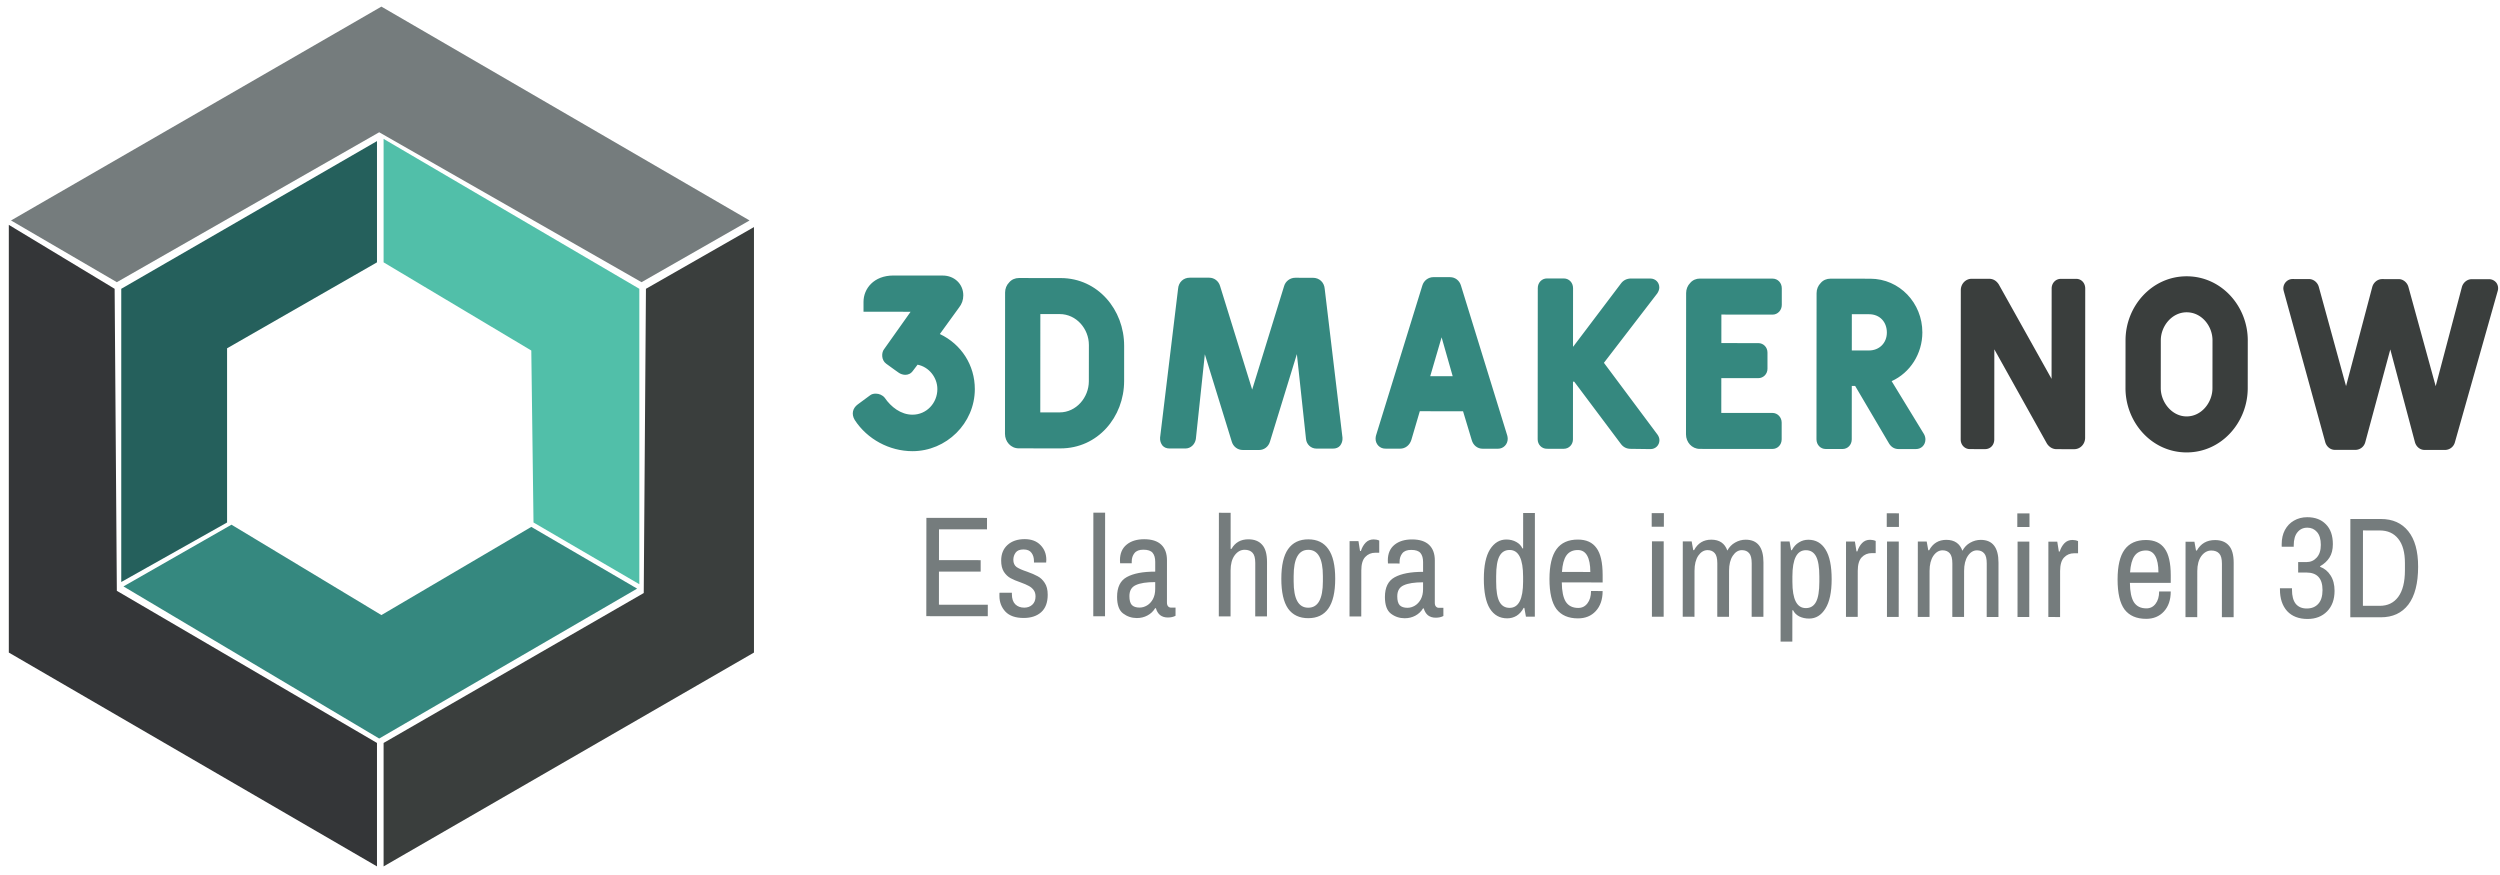 <svg version="1.2" baseProfile="tiny-ps" xmlns="http://www.w3.org/2000/svg" width="1134" height="397"><style></style><path id="3DMakerNow" fill="#35887f" aria-label="3DMakerNow" d="M434.97 139.57c1.32-1.64 1.98-3.5 1.98-5.59 0-5.26-4.16-8.99-9.31-8.99l-22.35-.02c-8.99 0-13.6 6.02-13.6 11.94v4.49l21.36.02-11.95 16.86c-1.32 1.54-1.43 5.04.87 6.69 2.19 1.64 5.8 4.17 5.8 4.17.66.44 1.76.88 2.85.88 1.21 0 2.52-.44 3.51-1.86l2.08-2.74c5.15.99 8.99 5.81 8.98 11.07 0 6.25-4.83 11.62-11.3 11.61-5.26 0-9.75-3.51-12.59-7.68-.99-1.21-2.52-1.86-4.05-1.87-.99 0-1.98.22-2.74.88l-5.49 4.05c-2.19 1.64-2.96 4.27-1.32 7.01 5.69 8.77 15.77 14.15 26.18 14.16 15.34.01 28.28-12.58 28.3-28.14.01-10.85-6.12-20.39-15.87-25zm74.94 17.27c.02-16.33-11.92-30.7-28.79-30.71l-18.96-.02c-1.64 0-3.29.66-4.38 1.97-1.21 1.21-1.87 2.85-1.87 4.6l-.05 64.11c0 3.51 2.62 6.58 6.24 6.58l18.96.02c16.87.01 28.83-14.23 28.84-30.55zm-16.01 16.09c0 7.34-5.71 14.13-13.27 14.13l-8.76-.01.03-44.6 8.77.01c7.56 0 13.25 6.69 13.25 14.03zm64.85 27.45c.66 2.19 2.63 3.73 4.93 3.73l7.45.01c2.31 0 4.28-1.54 4.94-3.84l12.19-39.66 4.14 38.47c.22 2.52 2.3 4.39 4.71 4.39h7.56c1.31.01 2.41-.43 3.18-1.31.76-.98 1.2-2.19 1.1-3.61l-8.06-67.51c-.22-2.96-2.41-5.05-5.37-5.05l-8-.01c-2.3 0-4.38 1.53-5.04 3.73l-14.5 47-14.54-46.92c-.65-2.3-2.63-3.84-4.93-3.84h-8.87c-2.85-.01-5.05 2.07-5.27 5.03l-8.16 67.5c-.11 1.43.33 2.63 1.09 3.62.77.88 1.86 1.31 3.18 1.32h7.23c2.3 0 4.28-1.75 4.72-4.27l4.08-38.46zm103.95-70.82c-.66-2.3-2.63-3.84-4.93-3.84l-7.56-.01c-2.3 0-4.39 1.54-5.05 3.84l-20.98 67.92c-.11.44-.22.88-.22 1.54 0 2.52 1.97 4.49 4.38 4.49l6.79.01c2.3 0 4.28-1.53 5.05-3.94l3.84-13.04 19.62.02 3.93 13.04c.66 2.41 2.63 3.95 4.93 3.95h7.01c2.41.01 4.39-1.97 4.39-4.49 0-.65-.11-1.09-.22-1.53zm-3.76 41.09l-10.19-.01 5.16-17.64zm50.38 32.92c2.3 0 4.17-1.86 4.17-4.27l.02-26.19h.55l21.12 28.18c1.1 1.53 2.63 2.3 4.49 2.3l8.99.12c2.3 0 4.06-1.75 4.06-4.05 0-.88-.33-1.76-.88-2.52l-24.3-32.57 24.24-31.54c.55-.88.88-1.75.88-2.63.01-2.3-1.75-4.06-4.05-4.06l-8.76-.01c-1.87 0-3.51.77-4.61 2.3l-21.61 28.59h-.11l.02-26.52c0-2.52-1.86-4.39-4.16-4.39l-7.67-.01c-2.3 0-4.17 1.86-4.17 4.38l-.05 68.6c0 2.41 1.86 4.28 4.16 4.28zm94.73-60.86c2.3 0 4.16-1.97 4.17-4.38v-7.56c0-2.52-1.86-4.38-4.16-4.39l-32.98-.02c-1.65 0-3.29.65-4.39 1.97-1.2 1.2-1.86 2.85-1.86 4.6l-.06 64.11c0 3.5 2.63 6.57 6.25 6.58l32.98.02c2.3 0 4.17-1.86 4.17-4.38v-7.56c.01-2.41-1.86-4.38-4.16-4.39l-23.23-.01.01-15.78 16.77.01c2.3 0 4.17-1.86 4.17-4.27v-7.34c.01-2.42-1.86-4.28-4.16-4.28l-16.76-.01.01-12.94zm67.93 8.06c.01-13.26-10.28-24.34-23.65-24.35l-18.08-.01c-1.64-.01-3.29.65-4.38 1.96-1.21 1.21-1.87 2.85-1.87 4.61l-.05 66.29c0 2.52 1.86 4.39 4.16 4.39l7.67.01c2.3 0 4.17-1.86 4.17-4.38l.02-24.22h1.53l15.43 26.2c.99 1.54 2.41 2.42 4.27 2.42h7.89c2.41.01 4.28-1.86 4.28-4.38 0-.76-.22-1.64-.66-2.41l-14.66-24.01c8.44-3.83 13.93-12.48 13.93-22.12zm-24.21-8.24c4.93 0 8.11 3.51 8.11 8.33-.01 4.71-3.41 8.11-8.12 8.11l-7.78-.01.01-16.44z"/><path id="3DMakerNow" fill="#3a3e3d" aria-label="3DMakerNow" d="M928.49 201.22c1.09 1.64 2.63 2.52 4.38 2.52l8 .01c2.74 0 4.93-2.3 4.94-5.15l.05-67.72c0-2.52-1.75-4.38-4.05-4.39h-7.02c-2.3 0-4.16 1.86-4.16 4.38l-.04 40.98-23.96-42.86c-1.09-1.65-2.52-2.53-4.38-2.53h-7.89c-2.74-.01-4.93 2.29-4.94 5.14l-.05 67.73c0 2.52 1.86 4.38 4.16 4.38l6.9.01c2.41 0 4.17-1.86 4.17-4.38l.03-40.88zm91.1-46.83c.01-15.45-11.92-29.05-27.7-29.06-15.78-.02-27.74 13.56-27.75 29.02l-.02 21.69c-.01 15.45 11.82 29.16 27.71 29.18 15.89.01 27.73-13.68 27.74-29.13zm-16.02 21.68c0 6.47-4.94 12.82-11.73 12.82-6.69-.01-11.72-6.48-11.72-12.83l.02-21.7c.01-6.47 5.05-12.71 11.74-12.7 6.79 0 11.72 6.25 11.71 12.72zm117.63-49.43c-2.09-.01-3.95 1.53-4.5 3.61l-11.87 44.92-12.35-44.94c-.54-2.08-2.41-3.62-4.38-3.62l-7.56-.01c-2.08 0-3.95 1.53-4.49 3.62l-11.88 44.92-12.34-44.94c-.55-2.09-2.41-3.62-4.49-3.62l-7.45-.01c-2.31 0-4.17 1.97-4.17 4.27 0 .44.11.88.22 1.32l18.79 68.39c.55 1.98 2.3 3.51 4.38 3.51l9.21.01c2.19 0 4.05-1.42 4.6-3.61l11.32-41.96 11.15 41.98c.54 2.08 2.29 3.61 4.38 3.61l9.2.01c2.19 0 4.06-1.42 4.61-3.61l19.34-68.37a4.29 4.29 0 00-.55-3.83c-.76-.99-1.97-1.65-3.28-1.65z"/><path id="Es la hora de imprimir en 3D" fill="#757c7d" aria-label="Es la hora de imprimir en 3D" d="M420.17 279.49l.04-44.59 27.5.02-.01 5.2-21.77-.02-.01 13.98 18.91.01v5.2l-18.92-.01-.01 15.01 22.17.02-.01 5.2-27.89-.02zm44.14.82q-5.52-.01-8.25-2.87-2.73-2.93-2.72-7.15v-1.04q.06-.33.06-.39h5.59v.65q0 3.06 1.56 4.62 1.56 1.49 4.03 1.5 2.21 0 3.64-1.3 1.5-1.37 1.5-3.77 0-1.82-.91-2.99-.91-1.17-2.21-1.82-1.3-.72-3.64-1.57-2.86-.97-4.61-1.95-1.76-.98-2.99-2.86-1.23-1.96-1.23-5.08 0-4.48 2.86-7.08 2.93-2.66 7.81-2.66 4.61.01 7.21 2.74 2.6 2.67 2.6 6.63l-.07 1.24-5.53-.01v-.58q.01-2.28-1.1-3.78-1.1-1.56-3.64-1.56-2.53 0-3.57 1.43t-1.05 3.25q0 2.21 1.5 3.32 1.56 1.04 4.74 2.08 2.93 1.04 4.81 2.08 1.88.98 3.18 3 1.37 2.01 1.36 5.39 0 5.27-2.99 7.93-2.93 2.6-7.94 2.6zm31.6-.76l.04-47h5.33l-.04 47h-5.33zm19.76.8q-3.51-.01-6.24-2.09-2.73-2.08-2.72-7.54 0-6.57 4.42-8.97 4.49-2.47 12.88-2.46v-4.42q0-2.67-1.17-4.1-1.17-1.43-4.22-1.43-2.8 0-4.03 1.56-1.24 1.56-1.24 3.83v.78h-5.27q-.06-.39-.06-1.43 0-4.55 3-7.02 2.99-2.47 7.99-2.47 5.14.01 7.74 2.48 2.6 2.47 2.59 7.09l-.01 19.18q0 1.1.52 1.69.52.58 1.3.58h2.08l-.01 3.71q-1.43.78-3.51.78t-3.51-1.11q-1.36-1.17-1.88-3.12h-.33q-1.3 2.14-3.51 3.31-2.15 1.17-4.81 1.17zm1.24-4.75q1.75 0 3.38-.97t2.67-2.86q1.04-1.95 1.04-4.61v-3.12q-5.85-.01-8.77 1.35-2.93 1.3-2.93 5.01-.01 2.79 1.1 4.03 1.17 1.17 3.51 1.17zm35.94 4l.04-47.01 5.33.01-.01 16.38h.39q2.47-4.35 7.67-4.35 4.1.01 6.24 2.48 2.21 2.4 2.21 7.86l-.02 24.64h-5.33l.02-24.25q0-3.31-1.24-4.62-1.23-1.36-3.57-1.36-2.67-.01-4.55 2.53-1.83 2.53-1.83 6.82l-.02 20.87h-5.33zm40.57.81q-6.05-.01-9.16-4.36-3.06-4.43-3.05-13.53.01-9.1 3.07-13.45 3.12-4.42 9.17-4.42 6.04.01 9.09 4.43 3.12 4.36 3.11 13.46 0 9.1-3.13 13.52-3.06 4.35-9.1 4.35zm0-4.75q6.63.01 6.64-11.89v-2.47q.01-11.9-6.62-11.9-6.63-.01-6.64 11.89v2.47q-.01 11.9 6.62 11.9zm18.72 3.98l.03-34.19h4.03l.71 4.49h.39q.72-2.28 2.15-3.77 1.43-1.49 3.64-1.49 1.37 0 2.53.52v5.52h-1.75q-2.8 0-4.62 1.95-1.76 1.88-1.76 6.11l-.02 20.87-5.33-.01zm25.03.8q-3.51 0-6.24-2.08-2.73-2.09-2.73-7.55.01-6.56 4.43-8.96 4.49-2.47 12.88-2.46v-4.42q0-2.67-1.17-4.1-1.17-1.43-4.22-1.43-2.8-.01-4.03 1.55-1.24 1.56-1.24 3.84v.78l-5.27-.01q-.06-.39-.06-1.43 0-4.55 2.99-7.02 3-2.46 8-2.46 5.14 0 7.74 2.48 2.59 2.47 2.59 7.09l-.01 19.17q-.01 1.11.51 1.69.52.59 1.3.59h2.08v3.71q-1.43.78-3.51.77-2.08 0-3.51-1.1-1.36-1.18-1.88-3.13h-.33q-1.3 2.15-3.51 3.32-2.15 1.16-4.81 1.16zm1.24-4.74q1.75 0 3.38-.97 1.62-.98 2.67-2.86 1.04-1.95 1.04-4.62v-3.12q-5.85 0-8.78 1.36-2.92 1.3-2.92 5-.01 2.8 1.1 4.04 1.17 1.17 3.51 1.17zm45.24 4.78q-5.07 0-7.86-4.43-2.73-4.42-2.72-13.52 0-8.84 2.8-13.33 2.87-4.48 7.42-4.48 2.53.01 4.48 1.11 1.95 1.04 2.79 2.93h.33l.01-16.06 5.33.01-.03 47h-4.04l-.71-3.97h-.32q-1.24 2.34-3.19 3.57-1.95 1.17-4.29 1.17zm1.11-4.75q6.11.01 6.12-11.89v-2.21q.01-12.15-6.1-12.16-3.12 0-4.62 2.79-1.5 2.8-1.5 9.1v2.47q-.01 6.31 1.48 9.11 1.5 2.79 4.62 2.79zm31 4.77q-6.5 0-9.75-4.23-3.18-4.29-3.17-13.65.01-9.17 3.2-13.52 3.18-4.35 9.69-4.35 5.72 0 8.44 3.84 2.8 3.78 2.79 12.23v3.38l-18.53-.02q.06 5.98 1.81 8.78 1.82 2.8 5.66 2.8 2.6 0 4.16-2.08 1.62-2.08 1.63-5.59l5.26.01q0 5.72-3.12 9.1-3.06 3.31-8.07 3.3zm-7.26-21.06l12.87.01q0-4.88-1.43-7.42-1.42-2.53-4.22-2.53-3.44-.01-5.2 2.46-1.69 2.41-2.02 7.48zm40.81 20.31l.02-34.19h5.33l-.02 34.2-5.33-.01zm-.1-40.82v-6.18h5.53l-.01 6.18h-5.52zm14.07 40.83l.03-34.19h4.03l.71 3.97h.39q2.54-4.75 7.81-4.74 5.52 0 7.27 4.94 1.31-2.4 3.52-3.63 2.27-1.3 4.81-1.3 8.06.01 8.05 10.34l-.02 24.64h-5.33l.02-24.25q0-3.32-1.17-4.62-1.16-1.36-3.25-1.37-2.47 0-4.16 2.54-1.69 2.53-1.69 6.82l-.02 20.87-5.33-.01.02-24.24q0-3.32-1.17-4.62-1.17-1.37-3.25-1.37-2.47 0-4.22 2.53-1.7 2.54-1.7 6.83l-.02 20.87-5.33-.01zm44.39 11.28l.04-45.44 4.03.01.71 3.96h.33q1.23-2.34 3.19-3.51 1.95-1.23 4.29-1.23 5.07.01 7.79 4.43 2.8 4.42 2.79 13.52-.01 8.84-2.87 13.33-2.8 4.48-7.35 4.48-2.47 0-4.49-.98-1.95-1.04-2.79-2.8h-.32l-.02 14.24-5.33-.01zm11.46-15.2q3.12 0 4.61-2.79 1.5-2.8 1.51-9.1v-2.47q0-6.31-1.49-9.1-1.49-2.8-4.61-2.8-6.11-.01-6.12 11.89v2.47q-.01 11.9 6.1 11.9zm18.2 3.98l.02-34.19h4.03l.72 4.49h.39q.71-2.28 2.14-3.77 1.43-1.5 3.65-1.5 1.36.01 2.53.53v5.52h-1.76q-2.79 0-4.62 1.95-1.75 1.88-1.76 6.11l-.01 20.86h-5.33zm18.59.02l.03-34.2 5.33.01-.03 34.19h-5.33zm-.1-40.83l.01-6.18 5.52.01v6.17h-5.53zm14.07 40.84l.03-34.2 4.03.01.71 3.96h.39q2.54-4.74 7.81-4.74 5.52.01 7.28 4.95 1.3-2.41 3.51-3.64 2.28-1.3 4.81-1.3 8.06.01 8.05 10.35l-.02 24.64-5.33-.01.02-24.25q.01-3.31-1.16-4.61-1.17-1.37-3.25-1.37-2.47 0-4.17 2.53-1.69 2.53-1.69 6.83l-.02 20.86h-5.33l.02-24.25q0-3.31-1.17-4.62-1.16-1.36-3.25-1.36-2.47-.01-4.22 2.53-1.69 2.53-1.7 6.82l-.01 20.87h-5.34zm45.25.03l.03-34.19h5.33l-.03 34.2-5.33-.01zm-.1-40.82l.01-6.18 5.52.01v6.17h-5.53zm14.08 40.83l.02-34.19h4.03l.72 4.49h.39q.71-2.28 2.14-3.77 1.44-1.49 3.65-1.49 1.36 0 2.53.52v5.53l-1.76-.01q-2.79 0-4.62 1.95-1.75 1.88-1.76 6.11l-.01 20.87-5.33-.01zm44.33.82q-6.5-.01-9.75-4.23-3.18-4.3-3.17-13.66.01-9.17 3.19-13.52 3.19-4.35 9.69-4.35 5.72.01 8.45 3.85 2.79 3.77 2.79 12.22l-.01 3.38-18.52-.01q.06 5.98 1.81 8.77 1.82 2.8 5.65 2.8 2.6.01 4.17-2.07 1.62-2.08 1.63-5.59h5.26q0 5.72-3.13 9.1-3.05 3.31-8.06 3.31zm-7.26-21.07l12.87.01q0-4.88-1.43-7.41-1.42-2.54-4.22-2.54-3.45 0-5.2 2.47-1.69 2.4-2.02 7.47zm25.14 20.3l.03-34.19h4.03l.71 3.97h.39q2.67-4.75 8.26-4.74 4.09 0 6.24 2.47 2.2 2.41 2.2 7.87l-.02 24.64h-5.33l.02-24.25q0-3.32-1.23-4.62-1.24-1.37-3.58-1.37-2.66 0-4.55 2.53-1.82 2.54-1.82 6.83l-.02 20.87-5.33-.01zm55.38.83q-5.98-.01-9.29-3.59-3.25-3.64-3.24-9.82v-.52l5.46.01v.71q0 4.16 1.68 6.31 1.76 2.15 5.01 2.15 3.31 0 5.2-2.08 1.95-2.07 1.96-6.3 0-7.93-7.34-7.94h-3.71v-4.75l3.84.01q2.73 0 4.55-2.01 1.89-2.02 1.89-5.79 0-3.9-1.75-5.85-1.69-1.95-4.35-1.95-2.8-.01-4.49 2.07-1.69 2.02-1.7 5.98v.59l-5.46-.01v-1.17q.01-3.64 1.44-6.37 1.5-2.79 4.1-4.28 2.67-1.56 6.05-1.56 5.33 0 8.44 3.19 3.19 3.19 3.18 9.04 0 3.71-1.56 6.11-1.5 2.34-4.23 3.9v.26q2.99 1.11 4.74 3.9 1.82 2.8 1.82 7.02-.01 5.86-3.39 9.3-3.39 3.44-8.85 3.44zm19.38-.77l.03-44.59 13.85.01q7.99 0 12.41 5.53 4.48 5.53 4.47 16.13-.01 11.31-4.43 17.16-4.43 5.78-12.49 5.77l-13.84-.01zm5.72-5.19h7.61q5.39.01 8.39-4.02 3.05-4.1 3.06-12.09v-3.25q.01-7.28-3.04-11.06-2.99-3.77-8.39-3.77l-7.6-.01-.03 34.2z"/><path id="Shape 2" d="M4 102l48 29 1 137 118 69v56L4 296V102z" fill="#343638"/><path id="Shape 2" d="M174 337v56l168-97V103l-49 28-1 138-118 68z" fill="#3a3e3d"/><path id="Shape 2" d="M174 63v56l67 40 1 78 48 28V131L174 63z" fill="#51bfa9"/><path id="Shape 2" d="M55 131v133l48-27v-79.01L171 119V64L55 131z" fill="#25605c"/><path id="Shape 1" d="M5 100l48 28 119-68 119 68 49-28L173 3 5 100z" fill="#757c7d"/><path id="Shape 2" d="M56 266l49-28 68 41 68-40 48 28-117 68-116-69z" fill="#35887f"/></svg>